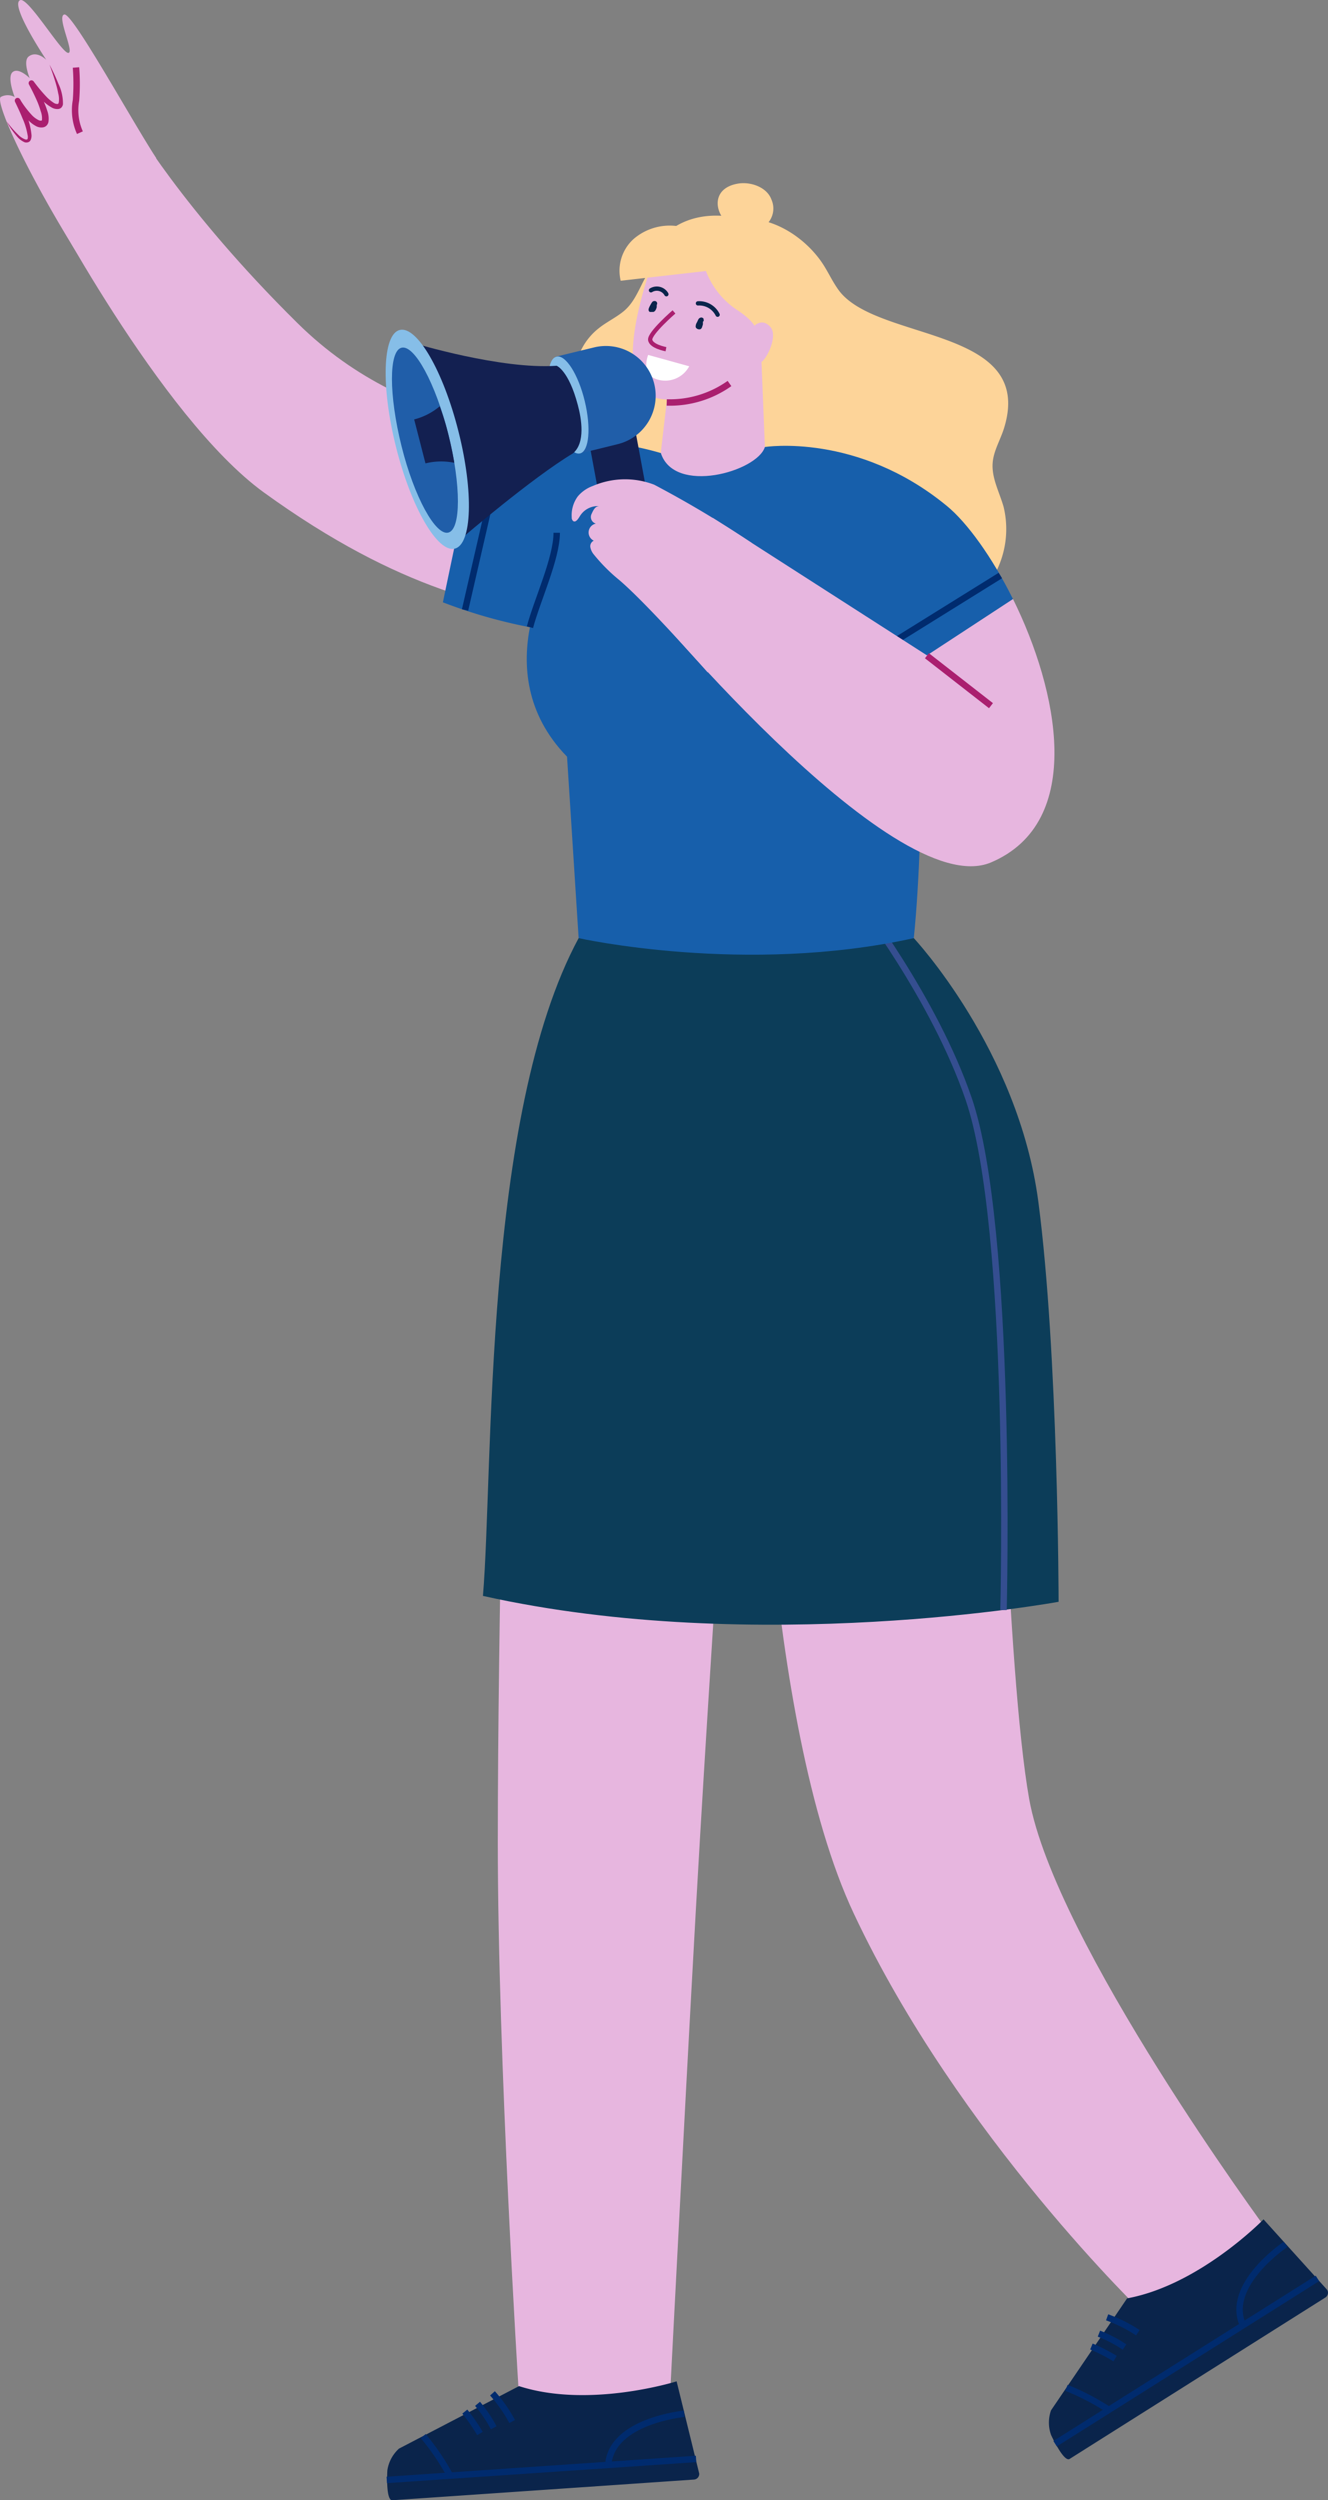 <svg id="Group_694" data-name="Group 694" xmlns="http://www.w3.org/2000/svg" width="155.234" height="292.054" viewBox="0 0 155.234 292.054">
  <rect x="0" y="0" width="155.234" height="292.054" fill="#808080" stroke="none"/>
  <path id="Path_284" data-name="Path 284" d="M69.67,229.3s.988,43.523,3.648,58.477c2.99,16.748,27.912,50.522,27.912,50.522l-5.772,5.712-8.552,4.077s-21.819-20.831-34.083-46.912C42.166,278.559,41.7,231.6,41.7,231.6" transform="translate(46.985 -77.641)" fill="#e7b6df"/>
  <path id="Path_285" data-name="Path 285" d="M37.737,318.941a4.291,4.291,0,0,1,0-2.86L46.629,303c8.5-1.564,15.95-9.23,15.95-9.23L70.015,302a.657.657,0,0,1-.209.9L39.9,321.764C39.212,322.142,37.747,318.971,37.737,318.941Z" transform="translate(85.119 -34.526)" fill="#0a244b"/>
  <path id="Path_286" data-name="Path 286" d="M50.812,300.628a17.024,17.024,0,0,1,3.59,1.8" transform="translate(78.603 -29.941)" fill="none" stroke="#002b6e" stroke-linejoin="round" stroke-width="0.75"/>
  <path id="Path_287" data-name="Path 287" d="M51.744,301.77a15.74,15.74,0,0,1,2.99,1.564" transform="translate(76.715 -29.177)" fill="none" stroke="#002b6e" stroke-linejoin="round" stroke-width="0.75"/>
  <path id="Path_288" data-name="Path 288" d="M52.4,302.672a20.5,20.5,0,0,1,2.77,1.415" transform="translate(75.179 -28.574)" fill="none" stroke="#002b6e" stroke-linejoin="round" stroke-width="0.75"/>
  <line id="Line_4" data-name="Line 4" x1="30.664" y2="19.309" transform="translate(123.334 266.142)" fill="none" stroke="#002b6e" stroke-linejoin="round" stroke-width="0.75"/>
  <path id="Path_289" data-name="Path 289" d="M45.839,295.521s-7.081,4.724-4.985,9.44" transform="translate(104.431 -33.356)" fill="none" stroke="#002b6e" stroke-linejoin="round" stroke-width="0.75"/>
  <path id="Path_290" data-name="Path 290" d="M52.825,305.563a27.763,27.763,0,0,1,4.985,2.6" transform="translate(71.836 -26.64)" fill="none" stroke="#002b6e" stroke-linejoin="round" stroke-width="0.75"/>
  <path id="Path_291" data-name="Path 291" d="M106.252,247.378s-1.674,25.46-2.83,44.93-3.439,63.918-3.439,63.918l-8.424,1.994-9.35-1.555s-2.423-38.38-2.423-63.8c0-26.3,1-63.565,1-63.565" transform="translate(-21.596 -77.642)" fill="#e7b6df"/>
  <path id="Path_298" data-name="Path 298" d="M84.414,153.909c4.566-1,8.9,1.992,10.965,5.193.639,1,1.136,2.1,1.856,3.061,4.556,5.981,22.927,4.157,19.279,16.018-.419,1.367-1.217,2.635-1.335,4.048-.15,1.784.786,3.449,1.275,5.163a11.054,11.054,0,0,1-7.975,13.3c-2.542.539-5.363.18-7.564,1.565-1.994,1.295-2.99,3.748-4.427,5.68-3.987,5.3-11.842,6.35-18.063,4.087-2.353-.856-4.706-2.261-5.712-4.556-.576-1.3-.668-2.81-1.415-3.987-1.435-2.353-4.626-2.742-6.977-4.107-3.439-1.994-5.454-6.55-3.888-10.258s4.985-7.286,5.762-11.363c.431-2.263-.189-4.636.27-6.9a7.365,7.365,0,0,1,2.642-4.3c.916-.741,1.992-1.235,2.92-1.992,1.924-1.565,2.173-4.387,4.147-5.983s4.606-2.139,6.728-3.518" transform="translate(0.859 -128.191)" fill="#fdd499"/>
  <path id="Path_299" data-name="Path 299" d="M156.429,186.471c-11.583-3.241-28.581-2.563-42.148-15.95s-19.409-23.656-19.409-23.656l-10.456,8.244s13.727,26.326,25.919,35.179c16.089,11.635,27.016,13.439,36.256,15.1" transform="translate(-79.5 -132.771)" fill="#e7b6df"/>
  <path id="Path_300" data-name="Path 300" d="M137.834,156.89c-2.86-4.377-9.769-16.946-10.737-16.778s1.247,4.527.439,4.486-4.684-6.56-5.612-6.161c-1.257.529,3.061,6.979,3.061,6.979s-1.126-1.153-2.083-.379c-.677.557.139,2.512.139,2.512s-1.3-1.3-1.994-.708.24,2.91.24,2.91a1.686,1.686,0,0,0-1.635,0c-.659.519,2.732,8.324,9.051,18.451" transform="translate(-119.57 -138.419)" fill="#e7b6df"/>
  <path id="Path_301" data-name="Path 301" d="M125.019,143.144a24.95,24.95,0,0,1,0,3.836,6.428,6.428,0,0,0,.459,3.778" transform="translate(-116.136 -135.26)" fill="none" stroke="#aa1f6f" stroke-linejoin="round" stroke-width="0.75"/>
  <path id="Path_302" data-name="Path 302" d="M131.128,142.941c.269.728.529,1.475.748,2.223a10.843,10.843,0,0,1,.269,1.126,2.632,2.632,0,0,1,.07,1.07c-.06.17-.06.18-.189.18a.773.773,0,0,1-.412-.14,4.656,4.656,0,0,1-.848-.708,19.11,19.11,0,0,1-1.465-1.756.33.33,0,0,0-.569.334l.01.015h0c.36.669.7,1.367,1,2.064a11.138,11.138,0,0,1,.369,1.056,2.386,2.386,0,0,1,.14,1c-.05.11,0,.06-.082.083a.582.582,0,0,1-.36-.083,2.771,2.771,0,0,1-.808-.637,10.863,10.863,0,0,1-1.335-1.794h0a.324.324,0,0,0-.567.309c.3.627.607,1.267.866,1.914a7.941,7.941,0,0,1,.607,1.994.815.815,0,0,1,0,.411c0,.083-.1.11-.247.09a2.228,2.228,0,0,1-.823-.529,12.37,12.37,0,0,1-1.385-1.584,10.054,10.054,0,0,0,1.215,1.754,2.371,2.371,0,0,0,.906.688.726.726,0,0,0,.359,0,.478.478,0,0,0,.319-.247,1.235,1.235,0,0,0,.11-.629,8.318,8.318,0,0,0-.509-2.133,19.985,19.985,0,0,0-.808-1.992l-.567.3a10.616,10.616,0,0,0,1.4,1.994,3.535,3.535,0,0,0,1,.808,1.316,1.316,0,0,0,.758.159.758.758,0,0,0,.469-.2.844.844,0,0,0,.239-.439,2.715,2.715,0,0,0-.149-1.335,10.141,10.141,0,0,0-.431-1.116,22.7,22.7,0,0,0-1.056-2.114l-.557.359a13.461,13.461,0,0,0,1.6,1.794,5.083,5.083,0,0,0,1,.741,1.294,1.294,0,0,0,.7.16.577.577,0,0,0,.419-.189.727.727,0,0,0,.169-.369,5.328,5.328,0,0,0-.527-2.383A23.1,23.1,0,0,0,131.128,142.941Z" transform="translate(-125.344 -135.396)" fill="#aa1f6f"/>
  <path id="Path_303" data-name="Path 303" d="M80.427,156.56c.549-.3,1.277-.209,1.746-.619a2.565,2.565,0,0,0,.459-2.777c-.529-1.457-2.4-2.094-3.828-1.884-3.409.507-2.882,3.786-.8,4.985" transform="translate(7.548 -129.845)" fill="#fdd499"/>
  <path id="Path_304" data-name="Path 304" d="M106.725,204.087s12.232,13.05,14.563,30.824,2.363,46.7,2.363,46.7-35.241,6.46-67.289-.688c1.227-14.784,0-56.144,11.186-76.838" transform="translate(0.092 -94.504)" fill="#0c3d59"/>
  <path id="Path_305" data-name="Path 305" d="M77.2,284.372s1.106-44.639-4.077-59.713c-4.058-11.832-12.96-23.266-12.96-23.266" transform="translate(40.105 -96.305)" fill="none" stroke="#354e90" stroke-miterlimit="10" stroke-width="0.75"/>
  <path id="Path_306" data-name="Path 306" d="M88.066,168.633l-4.177,19.938a59.659,59.659,0,0,0,16.618,3.788c4.556-.083,11.453-17.814,8.851-21.223C101.751,168.853,88.066,168.633,88.066,168.633Z" transform="translate(-32.119 -118.214)" fill="#175fab"/>
  <path id="Path_307" data-name="Path 307" d="M112.022,190.264s.547,23.328-.848,36.815c-19.678,4.357-39.178,0-39.178,0l-1.355-21.193c-9.831-10.089-1.217-23.157-1.217-23.157L81.6,170.385l12.172-.678Z" transform="translate(-4.358 -117.496)" fill="#175fab"/>
  <path id="Path_308" data-name="Path 308" d="M59.558,169.765s10.815-1.716,21.273,6.887c2.361,1.934,5.293,5.981,7.725,10.877l-16.868,11.1-9.968-11.1" transform="translate(29.854 -117.55)" fill="#175fab"/>
  <path id="Path_309" data-name="Path 309" d="M91.518,186.746c.823-3.121,3.129-8.033,3.129-11.032" transform="translate(-29.571 -113.478)" fill="none" stroke="#002b6e" stroke-linejoin="round" stroke-width="0.75"/>
  <line id="Line_6" data-name="Line 6" x1="4.765" y2="20.725" transform="translate(54.361 50.529)" fill="none" stroke="#002b6e" stroke-linejoin="round" stroke-width="0.75"/>
  <line id="Line_7" data-name="Line 7" x1="12.222" y2="7.596" transform="translate(104.712 67.227)" fill="none" stroke="#002b6e" stroke-linejoin="round" stroke-width="0.75"/>
  <path id="Path_310" data-name="Path 310" d="M79.856,156.844s-4.476,11.623-1.116,15.162c1.736,1.844,7.786.818,10.058-.918,1.7-1.3,3.928-8.975,2.99-10.486C88.33,155,79.856,156.844,79.856,156.844Z" transform="translate(-3.525 -126.292)" fill="#e7b6df"/>
  <path id="Path_311" data-name="Path 311" d="M88.648,162.857l.459,11.436c-.906,2.882-10.627,5.622-12.172.678l1-8.582Z" transform="translate(0.305 -122.077)" fill="#e7b6df"/>
  <path id="Path_312" data-name="Path 312" d="M95.529,167.8a9.327,9.327,0,0,0,.479-3.4,13.159,13.159,0,0,0-.659-4.307,9.525,9.525,0,0,0-4.876-5.372c-2.243-1.071-6.538-2.074-10.028,0a6.487,6.487,0,0,0-4.985,1.524,4.986,4.986,0,0,0-1.505,4.874l9.964-1.135a9.526,9.526,0,0,0,3.489,4.446c1.535,1,3.221,2.353,2.582,4.5-.259.888.7,1.056.7,2.782,1.784-.19,4.426-2.742,4.834-3.778A.342.342,0,0,0,95.529,167.8Z" transform="translate(-1.4 -128.325)" fill="#fdd499"/>
  <path id="Path_313" data-name="Path 313" d="M77.261,162.26c1.056-1.635,1.993-1.484,2.652-.7.818,1.046-.379,3.489-1,3.988-1.257.926-2.351.936-2.552-.14" transform="translate(10.176 -123.324)" fill="#e7b6df"/>
  <path id="Path_314" data-name="Path 314" d="M79.415,167.478a12.021,12.021,0,0,0,7.336-2.214" transform="translate(-1.478 -120.467)" fill="none" stroke="#aa1f6f" stroke-linejoin="round" stroke-width="0.75"/>
  <path id="Path_315" data-name="Path 315" d="M86.085,160.253s-2.85,2.47-2.78,3.249,1.844,1.106,1.844,1.106" transform="translate(-7.302 -123.818)" fill="none" stroke="#aa1f6f" stroke-linejoin="round" stroke-width="0.5"/>
  <path id="Path_316" data-name="Path 316" d="M82.453,163.263l4.8,1.327a3.181,3.181,0,0,1-3.858,1.5C81.555,165.467,82.453,163.263,82.453,163.263Z" transform="translate(-6.688 -121.805)" fill="#fff"/>
  <path id="Path_317" data-name="Path 317" d="M85.441,159.865a1.255,1.255,0,0,1,0,.159.646.646,0,0,0,0,.16,1.152,1.152,0,0,1-.16.4.351.351,0,0,1-.1.11.346.346,0,0,1-.128.07h-.2a.454.454,0,0,1-.15,0h-.088a.524.524,0,0,1-.1-.11.382.382,0,0,1,0-.309,2.141,2.141,0,0,1,.1-.24l.082-.149.082-.15.09-.14a.349.349,0,0,1,.2-.16.442.442,0,0,1,.229,0,.291.291,0,0,1,.177.372l-.018.04Z" transform="translate(-8.671 -124.328)" fill="#0a244b"/>
  <path id="Path_318" data-name="Path 318" d="M85.639,159.278a1.286,1.286,0,0,0-1.752-.489l-.052.03" transform="translate(-7.742 -124.908)" fill="none" stroke="#0a244b" stroke-linecap="round" stroke-linejoin="round" stroke-width="0.5"/>
  <path id="Path_319" data-name="Path 319" d="M82.068,161.126a.964.964,0,0,1,0,.17.75.75,0,0,1,0,.15,3.068,3.068,0,0,1-.1.319.262.262,0,0,1-.07.139.365.365,0,0,1-.108.1.472.472,0,0,1-.539-.18.412.412,0,0,1,0-.309c0-.128.108-.259.16-.389a1.1,1.1,0,0,0,.07-.149.93.93,0,0,1,.082-.15.372.372,0,0,1,.209-.16.276.276,0,0,1,.219,0,.245.245,0,0,1,.16.14v.082a.278.278,0,0,1,0,.18Z" transform="translate(0.096 -123.556)" fill="#0a244b"/>
  <path id="Path_320" data-name="Path 320" d="M80.244,159.657a2.4,2.4,0,0,1,2.3,1.325" transform="translate(1.341 -124.22)" fill="none" stroke="#0a244b" stroke-linecap="round" stroke-linejoin="round" stroke-width="0.5"/>
  <path id="Path_321" data-name="Path 321" d="M101.1,184.15c5.253,10.607,8.514,26.058-2.572,30.764-11.565,4.914-41.869-32.189-41.869-32.189l9.352-8.052,25.03,16.055" transform="translate(17.314 -114.174)" fill="#e7b6df"/>
  <line id="Line_8" data-name="Line 8" x2="7.487" y2="5.832" transform="translate(108.351 76.598)" fill="none" stroke="#aa1f6f" stroke-linejoin="round" stroke-width="0.75"/>
  <path id="Path_322" data-name="Path 322" d="M90.109,182.141h0a2.8,2.8,0,0,0,2.223-3.251l-1.993-10.747-5.474,1,1.994,10.747a2.791,2.791,0,0,0,3.239,2.254l.01,0Z" transform="translate(-16.2 -118.541)" fill="#132051"/>
  <path id="Path_323" data-name="Path 323" d="M87.73,175.186l4.377-1.076a5.822,5.822,0,0,0,4.285-7.029h0a5.822,5.822,0,0,0-7.036-4.277h0l-4.4,1.071a.478.478,0,0,0-.364.571l0,.017,2.523,10.4a.487.487,0,0,0,.606.329h0Z" transform="translate(-19.912 -122.224)" fill="#205ea9"/>
  <path id="Path_324" data-name="Path 324" d="M89.732,169.512c.758,3.121,2.233,5.442,3.294,5.187s1.307-2.99.549-6.121-2.243-5.443-3.3-5.187S88.975,166.391,89.732,169.512Z" transform="translate(-25.224 -121.733)" fill="#86bee8"/>
  <path id="Path_325" data-name="Path 325" d="M95.5,185.095s8.065-6.915,12.839-9.779c1.5-1.217,1-4.087.576-5.662-1.07-4.048-2.47-4.576-2.47-4.576-6.48.459-16.658-2.635-16.658-2.635" transform="translate(-41.375 -122.353)" fill="#132051"/>
  <path id="Path_326" data-name="Path 326" d="M106.181,173.387c1.784,7.047,1.585,13.178-.429,13.686s-5.095-4.794-6.869-11.857-1.585-13.178.429-13.686S104.407,166.328,106.181,173.387Z" transform="translate(-52.588 -122.986)" fill="#86bee8"/>
  <path id="Path_327" data-name="Path 327" d="M105.03,172.869c1.5,5.981,1.484,11.114,0,11.493s-3.987-4.135-5.472-10.1-1.5-11.116,0-11.494S103.527,166.907,105.03,172.869Z" transform="translate(-52.623 -122.15)" fill="#205ea9"/>
  <path id="Path_328" data-name="Path 328" d="M100.009,173.529a7.58,7.58,0,0,1,3.369-.07q-.268-1.607-.7-3.339a30.492,30.492,0,0,0-1-3.261,7.582,7.582,0,0,1-2.99,1.535Z" transform="translate(-50.274 -119.4)" fill="#132051"/>
  <path id="Path_330" data-name="Path 330" d="M98.9,179.391A124.517,124.517,0,0,0,87.514,172.6a9.489,9.489,0,0,0-7.176.15,4.107,4.107,0,0,0-1.746,1.207,3.7,3.7,0,0,0-.718,2.451.529.529,0,0,0,.169.439c.309.209.6-.269.8-.6a2.468,2.468,0,0,1,2.251-1.145c-.477,0-.7.477-.9.916a.8.8,0,0,0,.359,1.07.664.664,0,0,0,.149.057,1.057,1.057,0,0,0-.247,1.994.717.717,0,0,0-.4.786,1.888,1.888,0,0,0,.419.848,20.184,20.184,0,0,0,2.99,2.99c3.359,2.882,10.308,10.767,10.308,10.767" transform="translate(-11.044 -115.982)" fill="#e7b6df"/>
  <path id="Path_285-2" data-name="Path 285" d="M81.567,315.484a4.284,4.284,0,0,1,1.357-2.518l14.033-7.3c8.229,2.657,18.42-.559,18.42-.559l2.642,10.775a.658.658,0,0,1-.614.7L82.132,319C81.348,319,81.562,315.516,81.567,315.484Z" transform="translate(-36.285 -26.943)" fill="#0a244b"/>
  <path id="Path_286-2" data-name="Path 286" d="M94.637,305.951a16.99,16.99,0,0,1,2.3,3.289" transform="translate(-37.07 -26.381)" fill="none" stroke="#002b6e" stroke-linejoin="round" stroke-width="0.75"/>
  <path id="Path_287-2" data-name="Path 287" d="M95.931,306.683a15.767,15.767,0,0,1,1.891,2.8" transform="translate(-40.11 -25.891)" fill="none" stroke="#002b6e" stroke-linejoin="round" stroke-width="0.75"/>
  <path id="Path_288-2" data-name="Path 288" d="M96.895,307.228a20.538,20.538,0,0,1,1.769,2.56" transform="translate(-42.561 -25.527)" fill="none" stroke="#002b6e" stroke-linejoin="round" stroke-width="0.75"/>
  <line id="Line_4-2" data-name="Line 4" x1="36.154" y2="2.453" transform="translate(45.211 287.229)" fill="none" stroke="#002b6e" stroke-linejoin="round" stroke-width="0.75"/>
  <path id="Path_289-2" data-name="Path 289" d="M91.459,307.382s-8.476.8-8.866,5.947" transform="translate(-11.489 -25.424)" fill="none" stroke="#002b6e" stroke-linejoin="round" stroke-width="0.75"/>
  <path id="Path_290-2" data-name="Path 290" d="M98.977,308.943a27.735,27.735,0,0,1,3.154,4.654" transform="translate(-49.502 -24.38)" fill="none" stroke="#002b6e" stroke-linejoin="round" stroke-width="0.75"/>
</svg>
